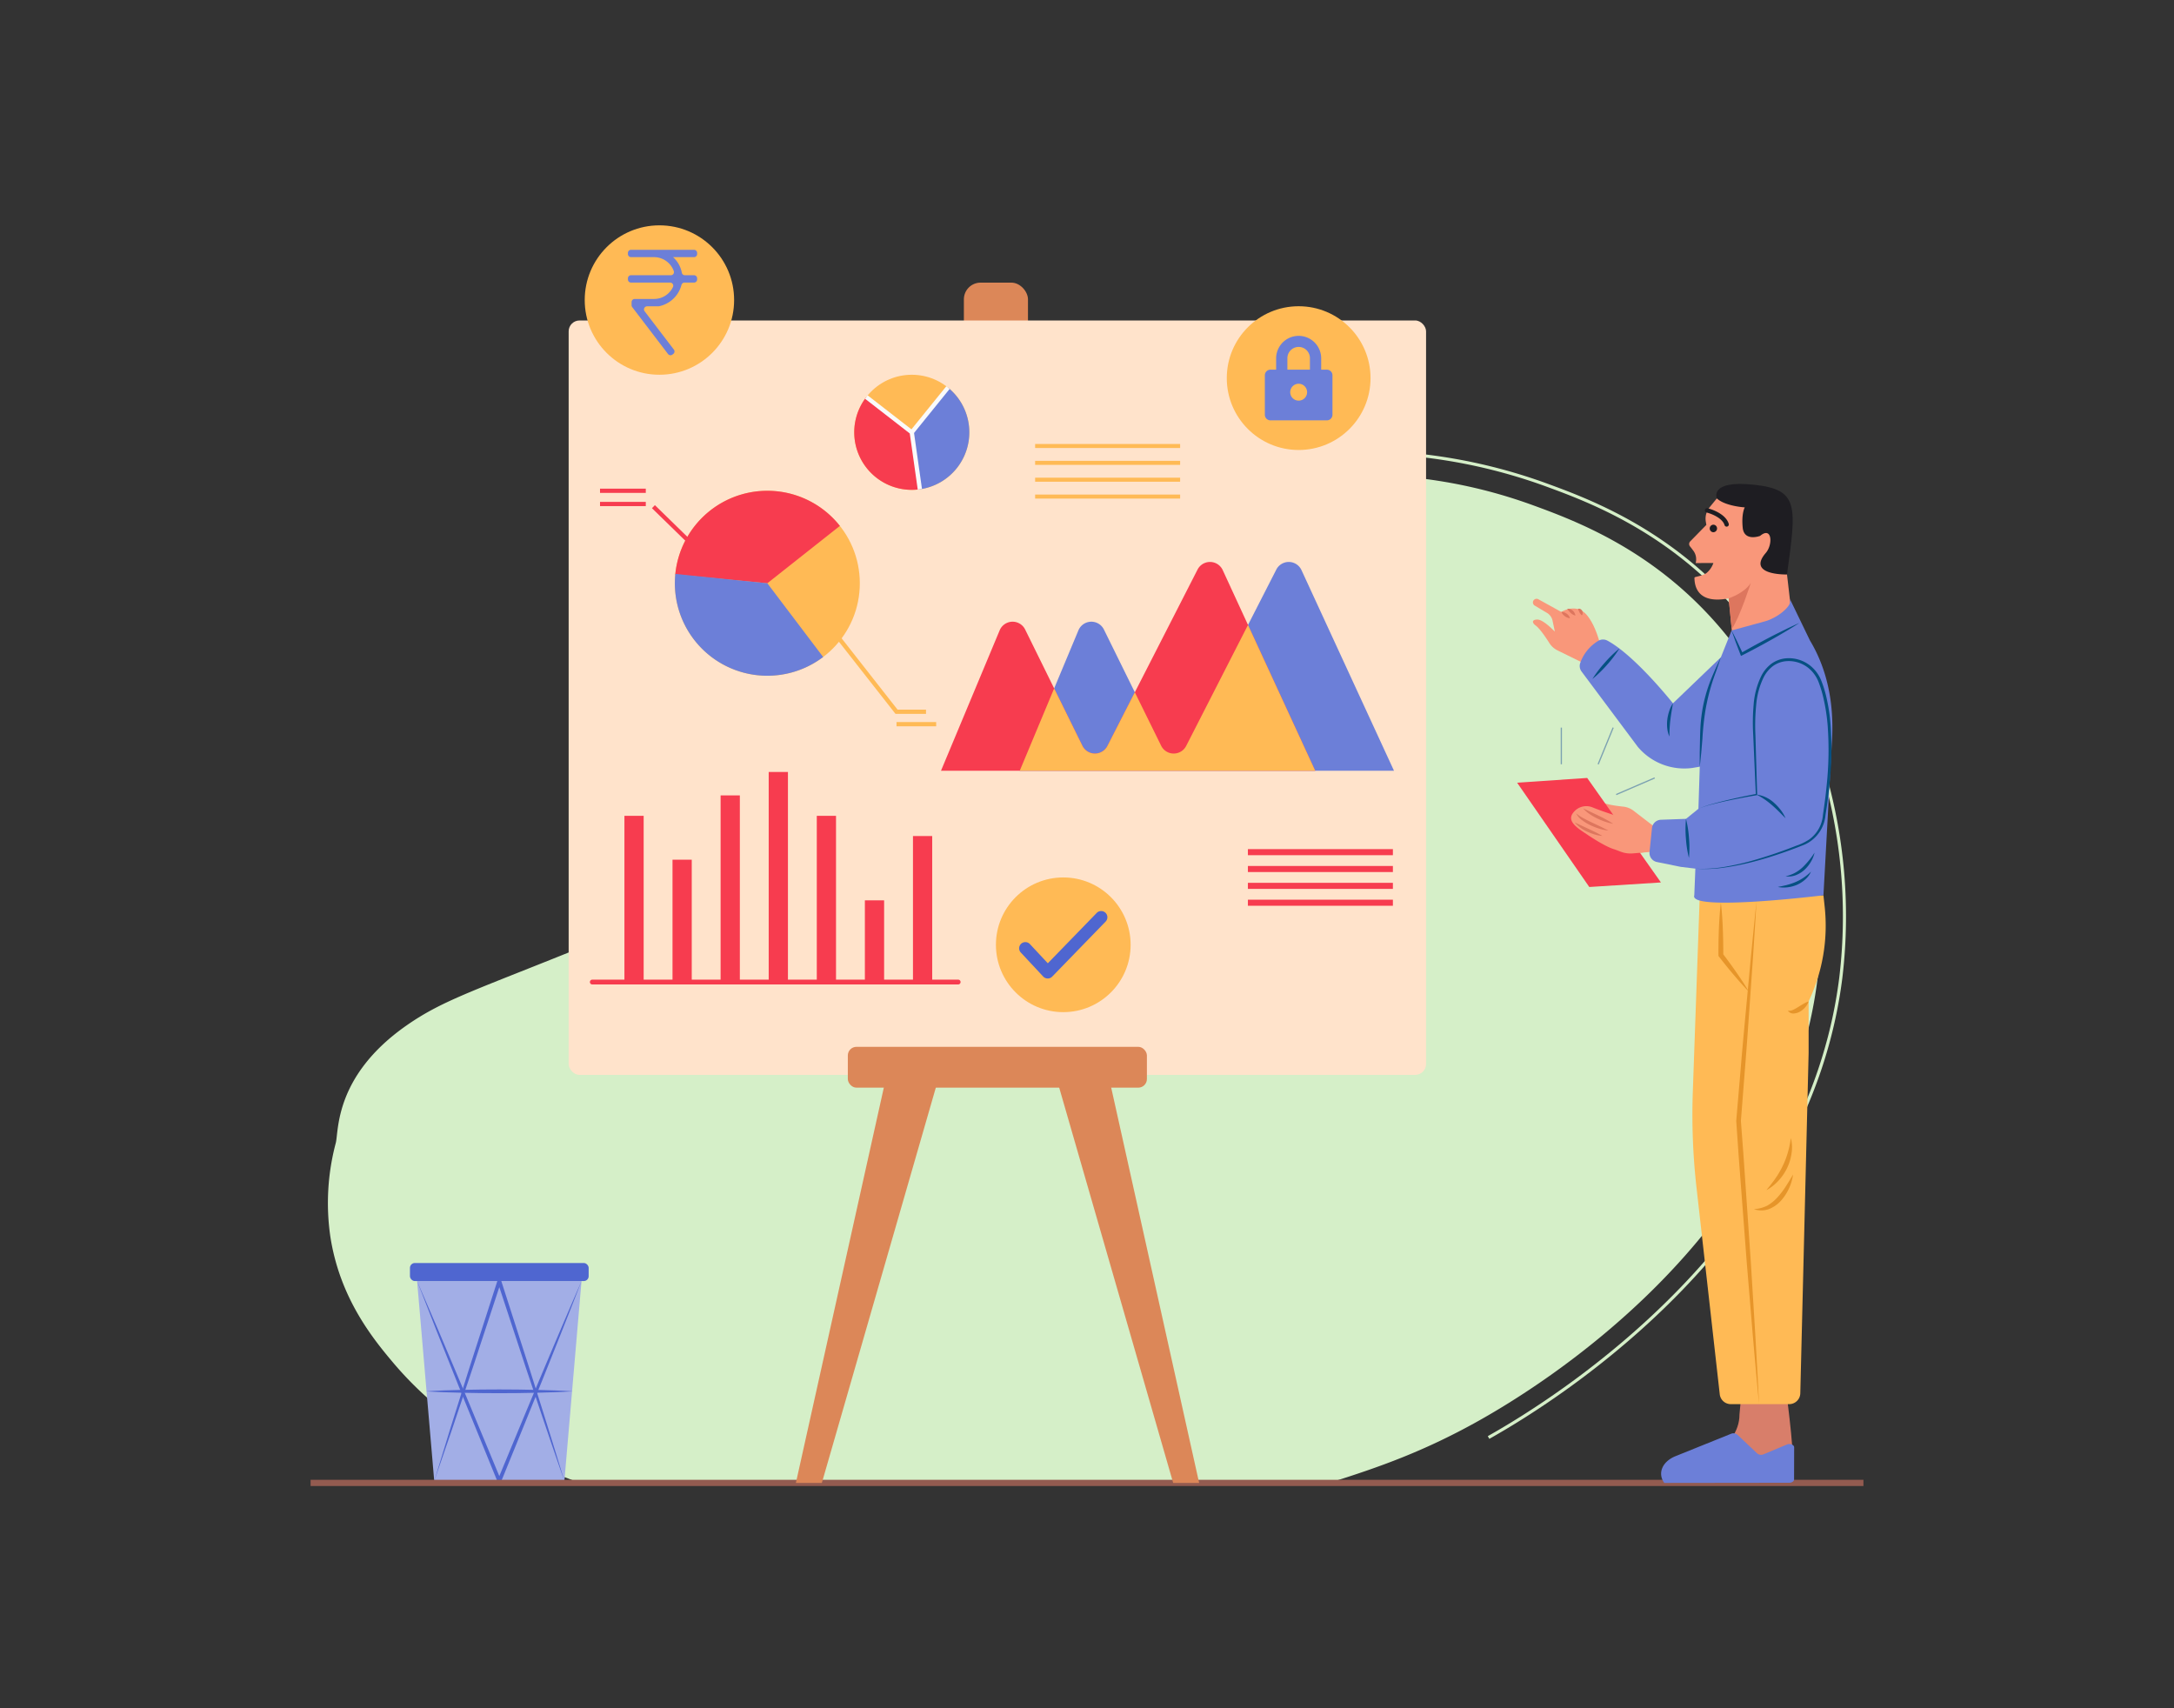 <svg xmlns="http://www.w3.org/2000/svg" data-name="Layer 1" viewBox="0 0 700 550" id="sales-executive-doing-sales-analysis"><rect x="0" y="0" width="700" height="550" fill="#333333" stroke="none"/><path fill="#d5efc8" d="M427.953,477.448c16.25-5.08,30.83-10.27,48.37-20.12,18.09-10.16,98.45-58.51,108.9-142.19a159.615,159.615,0,0,0-6.66-68.16c-3.23-9.47-9.93-28.49-26.84-47.3-20.7-23.04-44.32-31.97-58.17-37.02-29.14-10.63-53.58-10.07-65.22-9.69-12.56.41-34.73,1.33-59.93,12.34-16.44,7.18-26.66,15.37-41.72,27.61-23.86,19.41-27,27.49-68.74,67.57-11.46,11-20.88,19.67-35.26,28.21-9.97,5.92-18.03,9.23-32.9,15.27-36.55,14.85-46.957,17.857-58.917,26.217-23.26,16.27-21.753,34.013-22.753,37.833a75.127,75.127,0,0,0-1.77,29.97c3.05,20.07,13.86,33.19,20.57,41.13a113.098,113.098,0,0,0,32.9,26.44,210.247,210.247,0,0,0,26.96,11.89Z"></path><path fill="#d5efc8" d="M479.544,463.262l-.49-.872c23.9-13.427,102.697-63.765,113.178-147.737a166.239,166.239,0,0,0-6.914-70.771c-2.977-8.732-9.949-29.18-27.848-49.096-21.92-24.391-46.945-33.519-60.39-38.422a174.115,174.115,0,0,0-67.747-10.069c-12.425.404-35.551,1.157-62.243,12.812l-.4-.916c26.868-11.732,51.009-12.518,62.61-12.895A175.003,175.003,0,0,1,497.422,155.425c13.526,4.933,38.704,14.116,60.792,38.693,18.035,20.067,25.054,40.651,28.051,49.441a167.315,167.315,0,0,1,6.959,71.218C582.686,399.215,503.548,449.777,479.544,463.262Z"></path><polygon fill="#a2aee6" points="139.817 476.838 181.725 476.838 187.239 412.463 134.303 412.463 139.817 476.838"></polygon><path fill="#4f66d0" d="M181.725,476.838c-3.254-10.807-6.634-21.573-10.034-32.332-1.677-5.387-3.436-10.748-5.156-16.121l-5.186-16.111a.607.607,0,0,0-1.156,0l-5.187,16.111c-1.719,5.374-3.481,10.733-5.157,16.12L144.772,460.652l-4.955,16.186,5.522-16.002,5.4-16.041c1.817-5.342,3.546-10.712,5.32-16.067l5.29-16.077h-1.156l5.291,16.077c1.772,5.356,3.505,10.725,5.321,16.067C174.39,455.494,177.994,466.187,181.725,476.838Z"></path><path fill="#4f66d0" d="M187.239,412.463c-4.643,10.634-9.164,21.318-13.665,32.011l-6.697,16.061-6.668,16.073h1.124l-6.667-16.073c-2.232-5.354-4.422-10.725-6.696-16.061l-6.774-16.029-6.893-15.98,6.341,16.207,6.46,16.158c2.137,5.393,4.359,10.751,6.538,16.127l6.567,16.114a.607.607,0,0,0,1.125,0l6.566-16.115,6.537-16.127C178.757,434.061,183.06,423.287,187.239,412.463Z"></path><path fill="#4f66d0" d="M184.482,447.959c-3.952-.251-7.904-.369-11.855-.466-3.952-.111-7.904-.127-11.855-.142-3.952.014-7.904.03-11.855.14l-5.928.17c-1.976.101-3.952.16-5.928.298,1.976.138,3.952.197,5.928.298l5.928.17c3.952.11,7.904.126,11.855.14,3.952-.015,7.904-.031,11.855-.142C176.578,448.328,180.53,448.21,184.482,447.959Z"></path><rect width="57.542" height="5.818" x="132" y="406.644" fill="#4f66d0" rx="1.571" transform="rotate(-180 160.771 409.553)"></rect><rect width="500" height="2" x="100" y="476.448" fill="#935b50"></rect><rect width="20.64" height="20.64" x="310.356" y="90.997" fill="#dc8758" rx="5.379"></rect><polygon fill="#dc8758" points="264.625 477.448 256.266 477.448 290.146 325.161 307.214 329.756 264.625 477.448"></polygon><polygon fill="#dc8758" points="377.748 477.448 386.107 477.448 352.226 325.161 335.159 329.756 377.748 477.448"></polygon><rect width="276.075" height="242.898" x="183.101" y="103.181" fill="#ffe3cb" rx="3.505"></rect><rect width="96.299" height="13.146" x="272.989" y="337.042" fill="#dc8758" rx="2.779"></rect><path fill="#6c7fd8" d="M328.343,248.16l18.899-45.222a4.508,4.508,0,0,1,8.204-.254l18.429,37.416a4.508,4.508,0,0,0,8.059.06l29.017-56.773a4.508,4.508,0,0,1,8.108.164l29.792,64.609"></path><path fill="#f73c4f" d="M302.984,248.16l18.899-45.222a4.508,4.508,0,0,1,8.204-.254l18.429,37.416a4.508,4.508,0,0,0,8.059.06l29.017-56.773a4.508,4.508,0,0,1,8.108.164l29.792,64.609"></path><path fill="#ffba55" d="M381.934,240.16a4.508,4.508,0,0,1-8.059-.06L365.4,222.892l-8.825,17.267a4.508,4.508,0,0,1-8.059-.06l-9.091-18.457-11.082,26.517h95.149l-21.65-46.951Z"></path><circle cx="247.073" cy="187.791" r="29.777" fill="#ffba55"></circle><path fill="#f73c4f" d="M247.073,187.791l-29.642-2.827a29.777,29.777,0,0,1,53.002-15.639Z"></path><path fill="#6c7fd8" d="M247.073,187.791,265.047,211.531a29.777,29.777,0,0,1-47.599-26.745Z"></path><circle cx="293.583" cy="139.189" r="18.529" fill="#ffba55"></circle><path fill="#f73c4f" d="M293.583,139.189l2.714,18.329a18.529,18.529,0,0,1-17.353-29.687Z"></path><path fill="#6c7fd8" d="M293.583,139.189l11.661-14.4a18.529,18.529,0,0,1-9.058,32.745Z"></path><rect width="6.193" height="53.515" x="201.058" y="262.671" fill="#f73c4f"></rect><rect width="6.193" height="39.393" x="216.542" y="276.793" fill="#f73c4f"></rect><rect width="6.193" height="60.094" x="232.027" y="256.092" fill="#f73c4f"></rect><rect width="6.193" height="67.637" x="247.511" y="248.549" fill="#f73c4f"></rect><rect width="6.193" height="53.515" x="262.996" y="262.671" fill="#f73c4f"></rect><rect width="6.193" height="26.305" x="278.48" y="289.881" fill="#f73c4f"></rect><rect width="6.193" height="47.011" x="293.965" y="269.175" fill="#f73c4f"></rect><path fill="#f73c4f" d="M308.52,316.96H190.714a.774.774,0,1,1,0-1.549H308.52a.774.774,0,0,1,0,1.549Z"></path><rect width="1.364" height="18.296" x="216.261" y="160.37" fill="#f73c4f" transform="rotate(-45.724 216.943 169.517)"></rect><polygon fill="#ffba55" points="298.163 229.841 288.333 229.841 266.186 201.598 267.26 200.756 288.997 228.476 298.163 228.476 298.163 229.841"></polygon><rect width="14.737" height="1.365" x="193.199" y="157.332" fill="#f73c4f"></rect><rect width="14.737" height="1.365" x="193.199" y="161.589" fill="#f73c4f"></rect><rect width="12.772" height="1.365" x="288.665" y="232.479" fill="#ffba55"></rect><polygon fill="#fafafa" points="295.502 157.631 292.939 139.563 278.521 128.376 279.366 127.286 294.227 138.815 296.869 157.438 295.502 157.631"></polygon><rect width="18.529" height="1.379" x="290.149" y="131.3" fill="#fafafa" transform="rotate(-51.036 299.413 131.99)"></rect><rect width="46.687" height="1.297" x="333.297" y="142.947" fill="#ffba55"></rect><rect width="46.687" height="1.297" x="333.297" y="148.374" fill="#ffba55"></rect><rect width="46.687" height="1.297" x="333.297" y="153.801" fill="#ffba55"></rect><rect width="46.687" height="1.297" x="333.297" y="159.229" fill="#ffba55"></rect><rect width="46.688" height="1.955" x="401.808" y="273.389" fill="#f73c4f"></rect><rect width="46.688" height="1.955" x="401.808" y="278.816" fill="#f73c4f"></rect><rect width="46.688" height="1.955" x="401.808" y="284.243" fill="#f73c4f"></rect><rect width="46.688" height="1.955" x="401.808" y="289.671" fill="#f73c4f"></rect><circle cx="212.325" cy="96.604" r="24.052" fill="#ffba55"></circle><path fill="#6c7fd8" d="M224.468,81.429a1,1,0,0,0-1-1H203.182a1,1,0,0,0-1,1v.363a1,1,0,0,0,1,1h7.422a6.741,6.741,0,0,1,6.338,4.47,1.008,1.008,0,0,1-.94,1.357h-12.82a1,1,0,0,0-1,1v.363a1,1,0,0,0,1,1H215.775a1.008,1.008,0,0,1,.901,1.449,6.738,6.738,0,0,1-6.073,3.827h-6.241a1,1,0,0,0-1,1V98.274a1,1,0,0,0,.205.607l11.532,15.104a1,1,0,0,0,1.401.188l.288-.22a1,1,0,0,0,.188-1.402L207.567,100.227a1,1,0,0,1,.795-1.607l3.635,0a1.107,1.107,0,0,0,.269-.033,9.442,9.442,0,0,0,7.159-6.849,1.031,1.031,0,0,1,1.011-.757h3.033a1,1,0,0,0,1-1v-.363a1,1,0,0,0-1-1h-2.943a.98.98,0,0,1-.975-.776,9.008,9.008,0,0,0-2.512-4.752c-.106-.106-.22-.199-.33-.299h6.76a1,1,0,0,0,1-1Z"></path><circle cx="342.361" cy="304.192" r="21.685" fill="#ffba55"></circle><path fill="#4f66d0" d="M337.357,315.046h-.02a2.001,2.001,0,0,1-1.442-.636l-7.186-7.699a2,2,0,1,1,2.924-2.729l5.752,6.163,15.73-16.201a2,2,0,1,1,2.869,2.787l-17.193,17.708A2.002,2.002,0,0,1,337.357,315.046Z"></path><circle cx="418.151" cy="121.74" r="23.143" fill="#ffba55"></circle><path fill="#6c7fd8" d="M427.22,119.02h-1.815v-3.63a7.254,7.254,0,0,0-14.508,0v3.63h-1.815a1.811,1.811,0,0,0-1.815,1.815v12.698a1.807,1.807,0,0,0,1.815,1.809H427.22a1.807,1.807,0,0,0,1.815-1.809V120.835A1.811,1.811,0,0,0,427.22,119.02Zm-9.069,9.973a2.719,2.719,0,1,1,2.719-2.719A2.719,2.719,0,0,1,418.151,128.993Zm3.63-9.973h-7.259v-3.63a3.63,3.63,0,1,1,7.259,0Z"></path><path fill="#1e1d22" d="M552.8,160.473s-2.578-5.98,11.98-4.403,13.647,6.779,10.613,28.895C575.392,184.964,553.379,194.986,552.8,160.473Z"></path><path fill="#f9977a" d="M556.612,192.651l1.546,15.795L579.96,214.545l-3.643-21.604-.924-7.977s-13.121.349-6.826-6.944c2.36-2.734,2-8.69-1.843-5.476,0,0-5.147,1.945-5.597-2.668-.451-4.613.667-6.516.667-6.516s-6.284-.367-8.993-2.887l-2.316,2.835a5.837,5.837,0,0,0-1.238,4.645l.173,1.047-5.188,5.306a1.213,1.213,0,0,0-.07,1.621c.284.344.671.841,1.193,1.557a4.653,4.653,0,0,1,.629,3.802l5.705-.014a7.181,7.181,0,0,1-2.206,3.211c-1.523,1.092-3.884,1.157-3.886,1.517C545.582,188.873,546.748,194.569,556.612,192.651Z"></path><path fill="#1e1d22" d="M556.072,169.553a.705.705,0,0,1-.788-.488c-.731-2.367-4.43-3.73-5.793-4.055a.705.705,0,1,1,.328-1.372c.232.056,5.697,1.398,6.813,5.011a.705.705,0,0,1-.466.882A.694.694,0,0,1,556.072,169.553Z"></path><path fill="#dd765e" d="M563.736,187.676c-1.972,3.282-7.124,4.975-7.124,4.975l.971,9.922C560.279,198.573,563.736,187.676,563.736,187.676Z"></path><path fill="#1e1d22" d="M551.688,171.364a1.217,1.217,0,0,0,0-2.433,1.217,1.217,0,0,0,0,2.433Z"></path><path fill="#f9977a" d="M532.788,266.266l-6.783-5.223a6.576,6.576,0,0,0-3.328-1.331c-2.12-.223-5.53-.686-7.022-1.47-1.448-.76-2.179-.1-1.439,1.358.435.858,1.968,1.989,5.981,3.327l-3.492.894a3.855,3.855,0,0,1-3.058-.503l-3.845-2.501a1.176,1.176,0,0,0-1.531.217l-0.0 0a1.176,1.176,0,0,0,.217,1.735l6.94,4.833s-.668,5.723,4.674,6.963,12.686-.954,12.686-.954Z"></path><polygon fill="#f73c4f" points="511.727 285.583 534.799 284.119 511.052 250.473 488.498 252.008 511.727 285.583"></polygon><path fill="#f9977a" d="M534.903 273.983l-12.004-10.534s-6.463-1.986-10.185-3.524a5.273 5.273 0 00-6.011 1.552c-1.392 1.667-1.342 3.35 2.53 6 5.791 3.964 8.743 5.425 10.488 5.949.285.086 1.189.429 2.064.768a8.964 8.964 0 004.002.571zM509.202 213.19l-7.683-3.777a6.576 6.576 0 01-2.664-2.397c-1.137-1.804-3.059-4.658-4.421-5.651-1.321-.963-1.052-1.91.583-1.891.962.011 2.654.886 5.627 3.896l-.741-3.528a3.855 3.855 0 00-1.803-2.521l-3.943-2.344a1.176 1.176 0 01-.482-1.469l0-0a1.176 1.176 0 011.652-.571l7.402 4.091s4.839-3.127 8.311 1.117 4.749 11.802 4.749 11.802z"></path><path fill="#dd765e" d="M519.419 265.215a14.861 14.861 0 01-2.67-.683 22.48 22.48 0 01-2.535-1.047 18.747 18.747 0 01-2.381-1.382 9.681 9.681 0 01-2.071-1.839l4.892 2.323A43.694 43.694 0 01519.419 265.215zM517.88 267.427a15.364 15.364 0 01-2.951-.631 20.848 20.848 0 01-2.812-1.09 14.905 14.905 0 01-2.606-1.562 6.282 6.282 0 01-2.017-2.28 12.979 12.979 0 002.443 1.627c.855.459 1.721.905 2.61 1.314C514.31 265.66 516.11 266.447 517.88 267.427zM515.955 269.14a11.133 11.133 0 01-2.49-.462 17.098 17.098 0 01-2.361-.887 11.578 11.578 0 01-4.066-2.981c.788.336 1.524.693 2.267 1.042l2.224 1.034C513.007 267.59 514.492 268.27 515.955 269.14zM505.533 199.048a3.197 3.197 0 01-1.669-.65 3.559 3.559 0 01-1.134-1.371 2.02 2.02 0 01.95.145 3.305 3.305 0 01.778.423A2.901 2.901 0 01505.533 199.048zM507.245 198.205a3.779 3.779 0 01-1.516-.862 6.379 6.379 0 01-.554-.575c-.182-.204-.32-.419-.562-.669a1.249 1.249 0 01.992.018 2.536 2.536 0 01.79.481A2.495 2.495 0 01507.245 198.205zM509.335 198.132a3.388 3.388 0 01-.78-1.008c-.071-.152-.136-.293-.194-.447a2.851 2.851 0 00-.316-.568.822.822 0 01.83-.019 1.328 1.328 0 01.57.579 1.47 1.47 0 01.155.731A1.219 1.219 0 01509.335 198.132z"></path><path fill="#d87e6a" d="M575.262,448.994s3.338,24.668,1.542,25.465-47.18,4.294-39.003-.033l13.597-6.306c4.857-2.253,8.729-7.284,8.682-12.638l.7-7.527Z"></path><path fill="#ffba55" d="M587.124,288.254l.398,3.689a56.755,56.755,0,0,1-5.168,30.458h0v16.597l-2.681,109.601a3.577,3.577,0,0,1-3.576,3.489h-18.806a3.577,3.577,0,0,1-3.554-3.177l-7.491-66.625a209.384,209.384,0,0,1-1.181-30.788l2.234-63.244Z"></path><path fill="#6c7fd8" d="M517.526,206.242c8.911,4.754,21.144,20.204,21.144,20.204l15.426-14.814,3.46-8.65,10.756-2.933c2.635-.719,6.242-2.907,7.7-5.216a2.57,2.57,0,0,0,.306-1.89q-.012-.076-.024-.153l6.48,13.403c6.058,10.075,7.896,21.693,7.023,33.417l-2.671,48.645s-43.495,5.341-41.587,0l.347-8.586-4.734-.571-7.638-1.556a3,3,0,0,1-2.385-3.247l.79-7.67a3,3,0,0,1,2.877-2.691l8.073-.288,4.006-3.243.428-13.555-2.366.406a19.564,19.564,0,0,1-17.593-6.805L509.254,216.226a2.971,2.971,0,0,1-.431-2.79,13.562,13.562,0,0,1,5.819-7.113A2.948,2.948,0,0,1,517.526,206.242Z"></path><path fill="#065082" d="M579.388 200.564c-1.484.958-2.979 1.896-4.502 2.781-1.517.897-3.034 1.794-4.573 2.65-3.075 1.718-6.175 3.39-9.316 4.985l-.425.216-.161-.421-1.479-3.876c-.248-.645-.467-1.303-.702-1.954-.234-.651-.462-1.305-.676-1.965.327.612.64 1.229.946 1.85.305.621.627 1.235.919 1.862l1.764 3.755-.586-.205c3.056-1.753 6.152-3.431 9.274-5.062 1.559-.819 3.141-1.596 4.722-2.373C576.171 202.018 577.774 201.281 579.388 200.564zM546.872 260.402a33.324 33.324 0 014.554-1.573q2.321-.654 4.669-1.207 4.694-1.111 9.434-2.012l-.179.221-.833-19.178a65.525 65.525 0 01.12-9.641 25.474 25.474 0 012.476-9.379 11.336 11.336 0 013.127-3.834 9.4 9.4 0 014.634-1.821 11.033 11.033 0 019.087 3.336A11.959 11.959 0 01586.575 219.524a36.715 36.715 0 011.431 4.641 60.565 60.565 0 011.446 9.556 108.983 108.983 0 01-.419 19.247c-.311 3.194-.748 6.372-1.251 9.539a11.559 11.559 0 01-4.788 8.321 10.761 10.761 0 01-2.162 1.195l-2.244.878c-1.498.569-3.003 1.122-4.518 1.643-3.029 1.046-6.088 2.016-9.192 2.818a83.897 83.897 0 01-9.415 1.931 42.265 42.265 0 01-9.58.376 42.155 42.155 0 009.547-.591 83.572 83.572 0 009.333-2.136q4.603-1.324 9.111-2.95c1.503-.538 2.995-1.108 4.48-1.694a18.007 18.007 0 004.228-2.045 10.778 10.778 0 004.38-7.873c.469-3.157.904-6.32 1.195-9.496a108.081 108.081 0 00.337-19.084 59.963 59.963 0 00-1.458-9.396 35.759 35.759 0 00-1.375-4.529 10.98 10.98 0 00-2.39-3.894 10.093 10.093 0 00-8.297-3.089 8.487 8.487 0 00-4.193 1.625 10.458 10.458 0 00-2.893 3.53 25.02 25.02 0 00-2.428 9.051 64.758 64.758 0 00-.237 9.532l.562 19.186.006.19-.185.031q-4.746.798-9.461 1.796-2.355.502-4.689 1.1A33.239 33.239 0 00546.872 260.402zM554.095 211.631c-.455 1.441-.97 2.859-1.453 4.289-.516 1.421-1.035 2.825-1.469 4.26a65.903 65.903 0 00-2.076 8.719 88.644 88.644 0 00-.94 8.937l-.376 4.508c-.162 1.501-.289 3.004-.481 4.503-.034-1.511-.004-3.019-.008-4.529l.097-4.523c.027-1.507.082-3.011.18-4.533.114-1.516.3-3.027.542-4.528a48.41 48.41 0 012.337-8.801C551.518 217.083 552.808 214.367 554.095 211.631zM538.669 226.445c-.297 1.825-.624 3.563-.825 5.326-.123.878-.179 1.759-.238 2.645-.064.891-.043 1.778-.082 2.712a8.705 8.705 0 01-.698-2.69 12.236 12.236 0 01.026-2.787 14.001 14.001 0 01.612-2.709A9.934 9.934 0 01538.669 226.445z"></path><path fill="#065082" d="M574.915 263.454c-1.459-1.484-2.853-2.927-4.369-4.236a28.901 28.901 0 00-2.359-1.841 28.001 28.001 0 00-2.62-1.553 10.307 10.307 0 015.633 2.639 15.748 15.748 0 012.139 2.296A11.765 11.765 0 01574.915 263.454zM584.263 274.518a9.86 9.86 0 01-1.213 3.005 11.441 11.441 0 01-2.061 2.556 8.846 8.846 0 01-2.831 1.724 6.788 6.788 0 01-3.243.346 13.209 13.209 0 002.931-1.061 12.486 12.486 0 002.473-1.75A25.801 25.801 0 00584.263 274.518zM583.118 280.623a6.905 6.905 0 01-1.844 2.531 10.136 10.136 0 01-2.664 1.721 11.129 11.129 0 01-3.055.807 11.653 11.653 0 01-1.567.074 13.611 13.611 0 01-1.552-.174c.51-.136 1.013-.207 1.509-.315.492-.131.988-.203 1.466-.352a20.273 20.273 0 002.801-.956A15.801 15.801 0 00583.118 280.623zM542.866 263.645a35.591 35.591 0 01.975 6.258 35.188 35.188 0 01-.021 6.333 35.195 35.195 0 01-.975-6.258A35.592 35.592 0 01542.866 263.645zM521.427 208.801a38.435 38.435 0 01-3.977 5.243 37.964 37.964 0 01-4.725 4.58 37.997 37.997 0 013.977-5.243A38.401 38.401 0 01521.427 208.801z"></path><path fill="#e6952a" d="M565.568 290.26c-.328 5.898-.734 11.79-1.106 17.685L563.227 325.618c-.418 5.891-.826 11.782-1.304 17.668l-1.381 17.662 0-.115.858 11.398.784 11.403 1.566 22.806 1.406 22.818c.432 7.608.874 15.216 1.235 22.83-.738-7.586-1.396-15.178-2.063-22.77l-1.892-22.782-1.732-22.794-.865-11.397L559.051 360.942l-.004-.06.005-.055 1.504-17.652c.484-5.885 1.038-11.765 1.582-17.646l1.651-17.64C564.378 302.012 564.934 296.133 565.568 290.26zM582.355 322.401a5.096 5.096 0 01-1.023 1.822 6.483 6.483 0 01-1.565 1.369 4.543 4.543 0 01-2.077.703 2.064 2.064 0 01-2.012-.889 3.039 3.039 0 001.755-.308 17.168 17.168 0 001.513-.842c.512-.317 1.032-.648 1.594-.961A11.998 11.998 0 01582.355 322.401z"></path><path fill="#e6952a" d="M554.095 290.628c.344 2.816.521 5.631.634 8.447.058 1.408.092 2.816.121 4.223.005 1.408.045 2.815.02 4.223l-.16-.472c1.487 1.965 2.95 3.948 4.351 5.98 1.405 2.028 2.776 4.082 4.033 6.224-1.743-1.769-3.372-3.626-4.966-5.508-1.599-1.879-3.136-3.806-4.649-5.752l-.156-.2-.005-.272c-.024-1.408.016-2.816.02-4.223.028-1.408.063-2.816.121-4.223C553.574 296.259 553.752 293.443 554.095 290.628zM576.626 366.41a11.874 11.874 0 01.233 4.901 15.984 15.984 0 01-1.435 4.751 16.453 16.453 0 01-2.797 4.092 15.864 15.864 0 01-1.801 1.682 18.425 18.425 0 01-2.044 1.351c.477-.677 1.022-1.256 1.498-1.895.464-.647.976-1.24 1.392-1.905l.657-.964.593-1a21.631 21.631 0 001.088-2.04 26.39 26.39 0 001.655-4.324A29.585 29.585 0 00576.626 366.41zM577.348 378.147a16.054 16.054 0 01-3.906 8.447 10.251 10.251 0 01-3.988 2.738 7.283 7.283 0 01-4.73-.024 11.324 11.324 0 004.249-1.102 12.992 12.992 0 003.316-2.675 24.9 24.9 0 002.679-3.494C575.784 380.786 576.561 379.491 577.348 378.147z"></path><rect width=".396" height="11.803" x="502.532" y="234.267" fill="#7ca1b1"></rect><polygon fill="#7ca1b1" points="520.465 256.006 520.307 255.641 532.709 250.29 532.867 250.656 520.465 256.006"></polygon><rect width="12.752" height=".397" x="510.628" y="239.97" fill="#7ca1b1" transform="rotate(-67.727 517.004 240.168)"></rect><path fill="#6c7fd8" d="M535.867,477.438c-2.241-3.097-.629-6.884,3.643-8.606L557.48,461.589a1.974,1.974,0,0,1,1.918.322l6.408,6.052a1.983,1.983,0,0,0,2.017.284l7.553-3.168c1.025-.43,2.325.094,2.323.936l-.032,10.302c-.002.598-.691,1.081-1.539,1.078l-40.254.053Z"></path></svg>